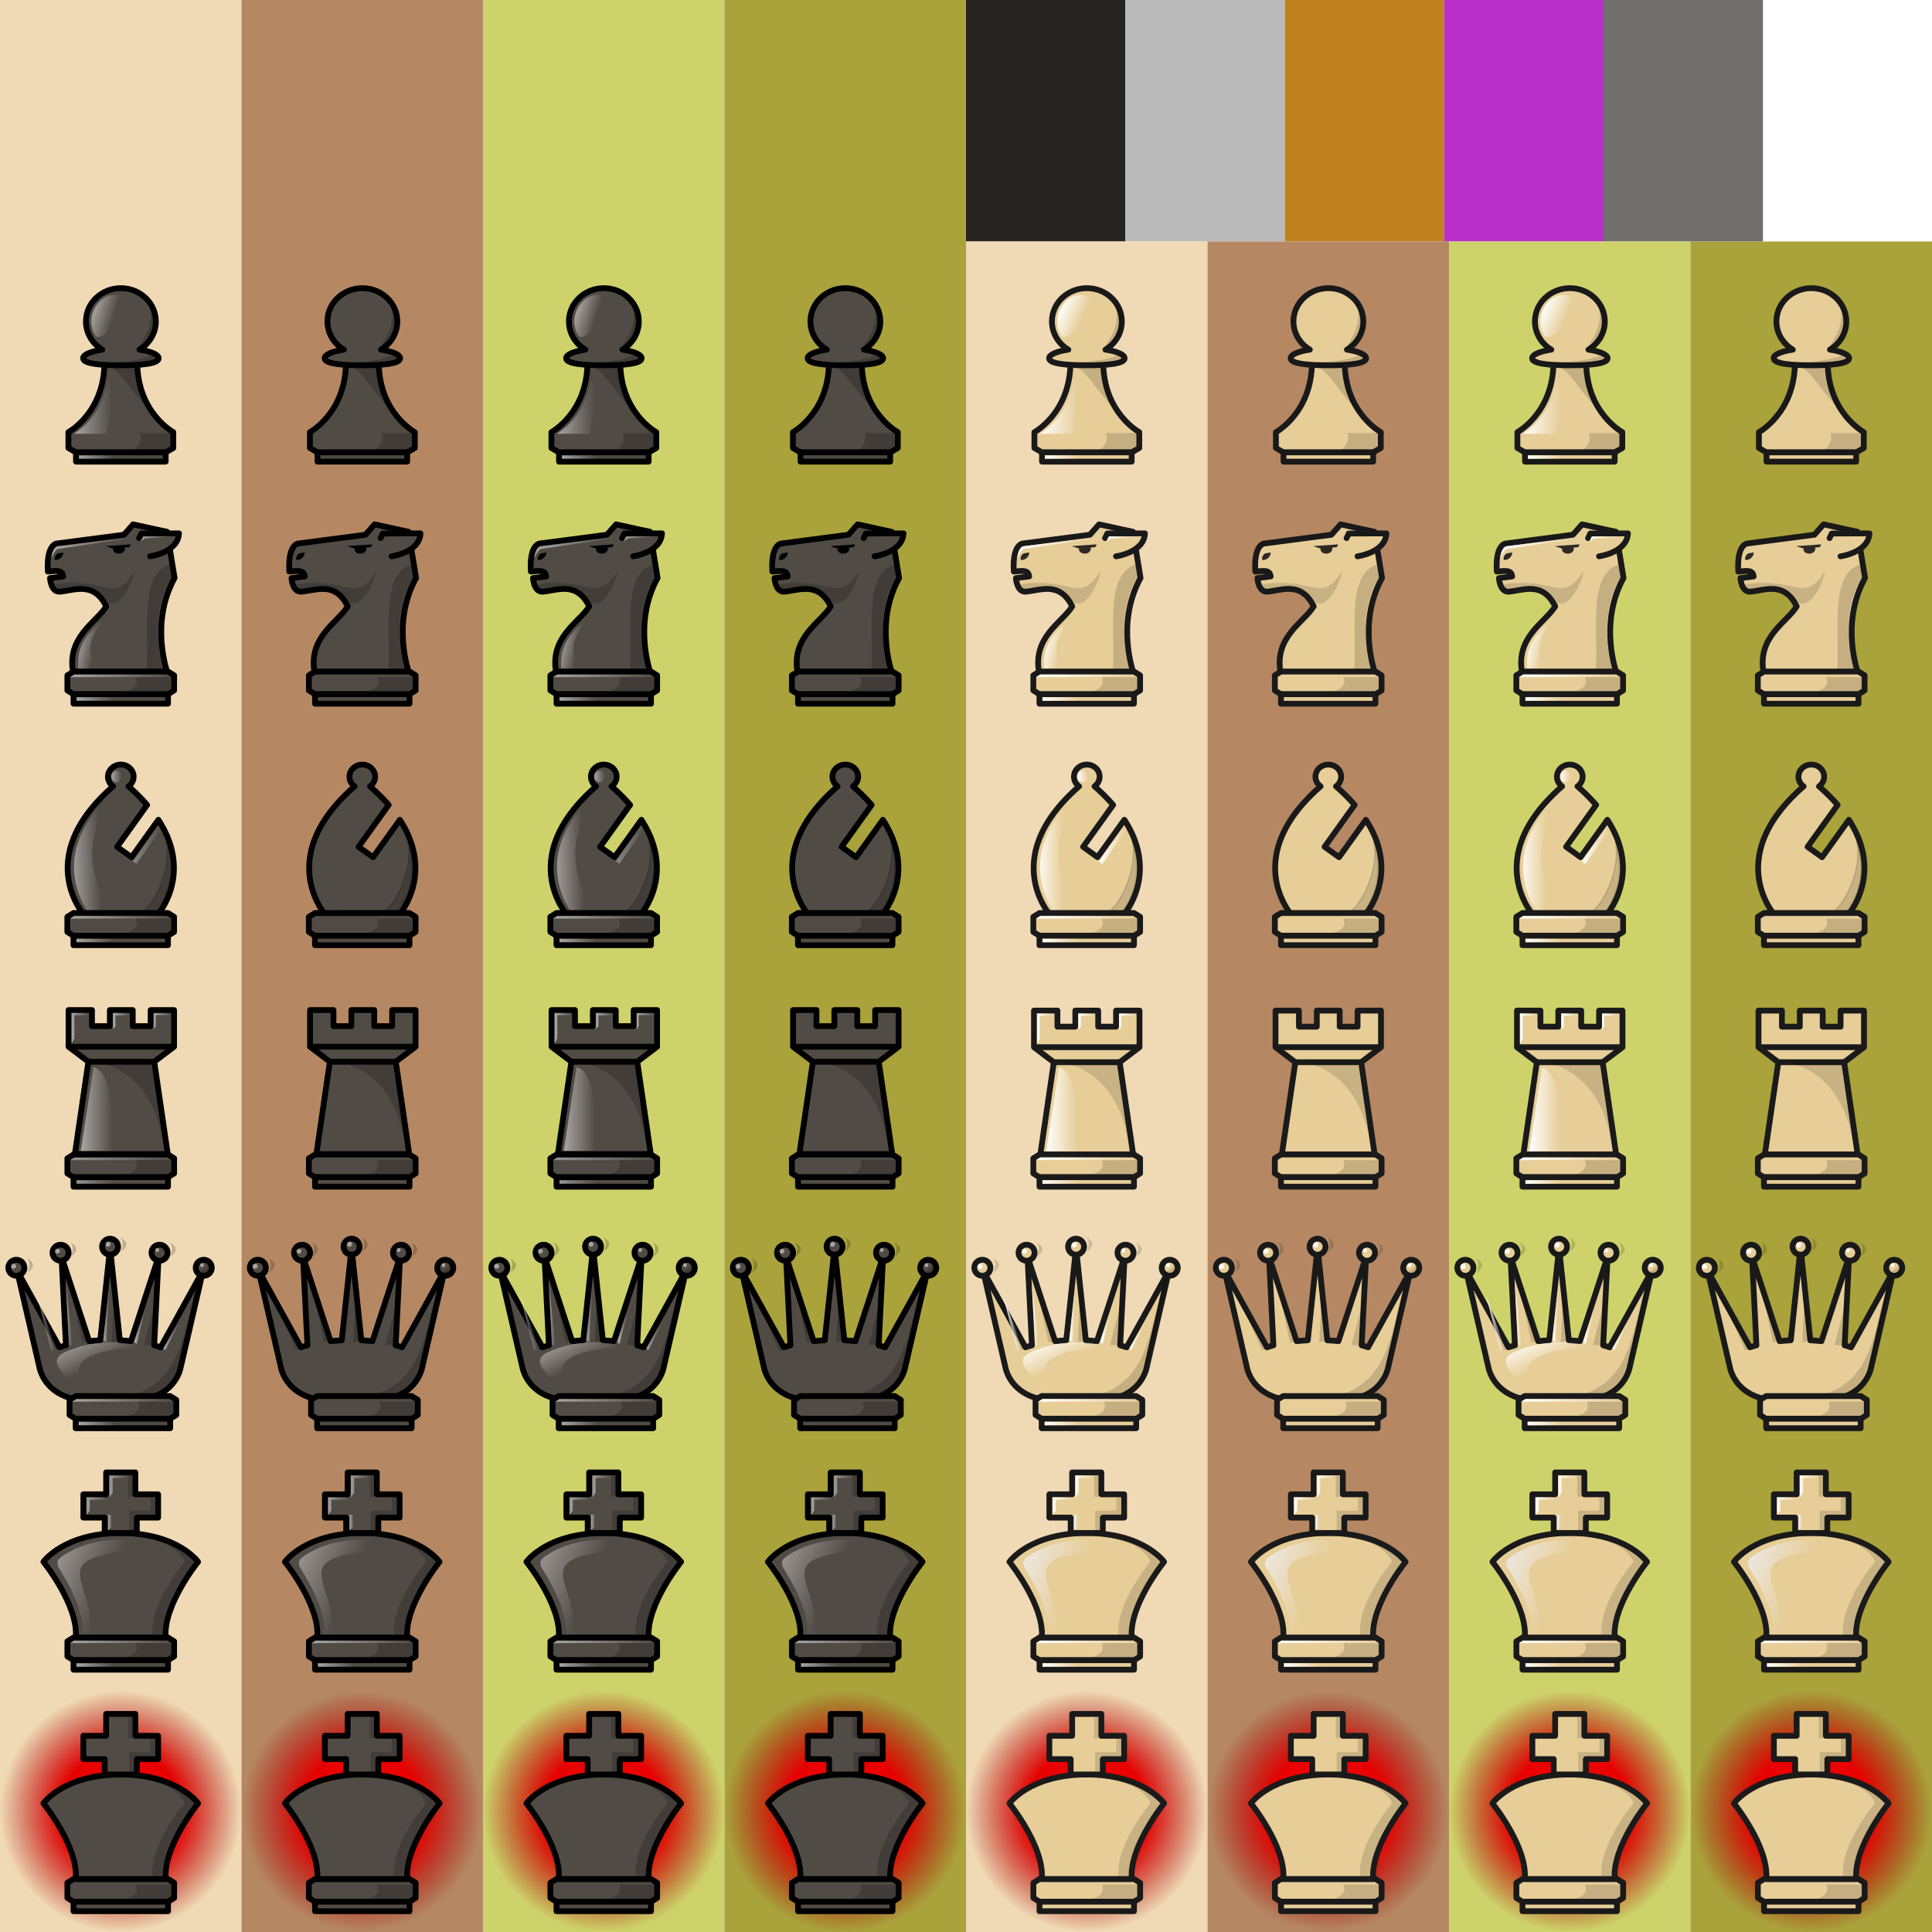 <svg xmlns:dc="http://purl.org/dc/elements/1.1/" xmlns:ns0="http://www.w3.org/2000/svg" xmlns:ns2="http://creativecommons.org/ns#" xmlns:ns4="http://www.w3.org/1999/xlink" xmlns:rdf="http://www.w3.org/1999/02/22-rdf-syntax-ns#" xmlns="http://www.w3.org/2000/svg" version="1.1" xmlns:xlink="http://www.w3.org/1999/xlink" viewBox="0 0 400 400"><defs><g id="white-pawn">
 <ns0:defs>
  <ns0:linearGradient id="linearGradient3197" x1="318.32" x2="324.86" y1="-327.52" y2="-327.52" gradientUnits="userSpaceOnUse" ns4:href="#linearGradient2334" />
  <ns0:linearGradient id="linearGradient2334">
   <ns0:stop stop-color="#fff" offset="0" />
   <ns0:stop stop-color="#fff" stop-opacity="0" offset="1" />
  </ns0:linearGradient>
  <ns0:linearGradient id="linearGradient3199" x1="317.4" x2="324.5" y1="-336.99" y2="-336.99" gradientUnits="userSpaceOnUse" ns4:href="#linearGradient2334" />
  <ns0:linearGradient id="linearGradient3201" x1="320.17" x2="324.51" y1="-354.41" y2="-352.55" gradientTransform="translate(.482)" gradientUnits="userSpaceOnUse" ns4:href="#linearGradient2334" />
 </ns0:defs>
 <ns0:g transform="translate(-299.27 412.32)">
  <ns0:g transform="matrix(1.098 0 0 1.097 -33.902 -8.399)" stroke-width=".911">
   <ns0:g fill="#e7cd97" stroke="#191919" stroke-linejoin="round" stroke-width="1.094">
    <ns0:path d="m323.13-345.24c-0.106 9.418-6.796 13.016-6.796 13.016v2.992l1.437 0.834h16.904l1.437-0.834v-2.992s-6.691-3.598-6.796-13.016h-3.093z" stroke-width="1.093" />
    <ns0:path d="m326.2-359.4c-3.628 0.015-6.561 2.822-6.561 6.281-1e-5 2.165 1.169 4.177 3.094 5.325-2.24 0.33-3.625 0.951-3.625 1.623-7.5e-4 1.029 3.187 1.333 7.12 1.333 3.933 0 7.121-0.304 7.12-1.333-2.1e-4 -0.673-1.386-1.293-3.626-1.623 1.925-1.148 3.094-3.16 3.094-5.325-2e-5 -3.469-2.95-6.281-6.588-6.281-9e-3 -2e-5 -0.019-2e-5 -0.028 0z" stroke-linecap="round" style="paint-order:markers fill stroke" />
    <ns0:path d="m317.77-328.4v1.743h16.904v-1.743z" clip-rule="evenodd" fill-rule="evenodd" image-rendering="optimizeQuality" shape-rendering="geometricPrecision" stroke-linecap="round" style="paint-order:normal" />
   </ns0:g>
   <ns0:rect x="318.32" y="-327.84" width="6.545" height=".631" ry="0" clip-rule="evenodd" fill="url(#linearGradient3197)" fill-rule="evenodd" image-rendering="optimizeQuality" shape-rendering="geometricPrecision" stroke-width=".638" style="paint-order:markers fill stroke" />
   <ns0:path d="m323.88-342.06c-0.578 2.362-1.672 7.001-6.488 10.148l6.112-8e-3s1.96-7.566 0.376-10.14z" fill="url(#linearGradient3199)" />
   <ns0:path d="m334.08-333.77c-4.244-3.064-4.816-11.458-4.769-11.471-1.953 0.705-6.191 0.29-6.191 0.29 3.485 0.811 4.465 5.06 10.96 11.181z" opacity=".15" />
   <ns0:path d="m325.15-358.13c-0.047-6e-3 -1.68-0.089-2.961 1.287-1.333 1.432-2.287 3.89-0.744 6.478 2.032 1.52 8.464-7.557 3.705-7.765z" fill="url(#linearGradient3201)" />
   <ns0:path d="m335.82-332.06 0.027 2.666-1.177 0.683-6.34 0.028s2.276-1.198 1.478-3.361c-7.5e-4 -4e-3 4.353-0.013 6.012-0.016z" opacity=".15" />
   <ns0:path d="m331.21-357.23c0.308-0.09 4.4 6.01-1.49 9.433-1.058-0.448 3.861-3.867 1.49-9.433z" opacity=".15" />
   <ns0:path d="m320.43-345.27s8.13 0.869 11.66-0.019c0.329-0.096 2.32-1.132 0.477-1.73-0.258-0.172-0.74 1.633-12.137 1.749z" opacity=".15" />
  </ns0:g>
 </ns0:g>
</g><g id="white-knight">
 <ns0:defs>
  <ns0:linearGradient id="linearGradient3175" x1="2197" x2="2212.6" y1="-1410.1" y2="-1410.1" gradientUnits="userSpaceOnUse" ns4:href="#linearGradient2390" />
  <ns0:linearGradient id="linearGradient2390">
   <ns0:stop stop-color="#fff" offset="0" />
   <ns0:stop stop-color="#fff" stop-opacity="0" offset="1" />
  </ns0:linearGradient>
  <ns0:linearGradient id="linearGradient3177" x1="2213.6" x2="2220.4" y1="-1411.9" y2="-1411.9" gradientUnits="userSpaceOnUse" ns4:href="#linearGradient2390" />
  <ns0:linearGradient id="linearGradient2067-3" x1="2201.3" x2="2204.8" y1="-1392.2" y2="-1391.4" gradientTransform="translate(.479)" gradientUnits="userSpaceOnUse" ns4:href="#linearGradient2390" />
  <ns0:linearGradient id="linearGradient3179" x1="490.24" x2="511.24" y1="-382.24" y2="-382.24" gradientUnits="userSpaceOnUse" ns4:href="#linearGradient2390" />
  <ns0:linearGradient id="linearGradient3181" x1="491.59" x2="499.17" y1="-377.43" y2="-377.43" gradientUnits="userSpaceOnUse" ns4:href="#linearGradient2390" />
 </ns0:defs>
 <ns0:g transform="translate(-331.66 412.73)">
  <ns0:g transform="matrix(1.105 0 0 1.105 -38.421 41.309)" clip-rule="evenodd" fill-rule="evenodd" shape-rendering="geometricPrecision">
   <ns0:path d="m366.35-375.17s-3.488-9.303 1.268-17.927l-1.417-8.664s-3.768-0.791-6.352-1.385c-0.908 1.051-1.713 1.944-1.713 1.944l-12.65 1.654s-1.928 0.22-1.613 5.243c1.905-0.19 2.707-0.245 2.882 0.915l-2.48 0.312s0.124 2.526 1.723 2.551c2.616-0.146 6.416-2.123 8.814 2.751-1.826 3.009-7.556 5.75-6.164 12.606z" fill="#e7cd97" image-rendering="optimizeQuality" stroke="#191919" stroke-linejoin="round" stroke-width="1.086" />
   <ns0:path d="m360.17-394.47c-4.03 6.456-5.238 1.022-15.148 2.584 0 0 0.01 0.934 1.135 1.033 1.2-0.031 6.262-2.194 8.678 2.232 2.847 1.863 5.263-4.655 5.336-5.849z" fill-opacity=".902" image-rendering="optimizeQuality" opacity=".15" stroke-width=".996" />
   <ns0:path d="m360.97-400.57c0.086-0.122 0.411-0.857 0.411-0.857l7.061-0.029c-0.174 3.601-5.418 4.298-5.418 4.298" fill="#e7cd97" image-rendering="optimizeQuality" stroke="#191919" stroke-linecap="round" stroke-linejoin="round" stroke-width="1.086" />
   <ns0:g transform="translate(-1852.5 1011.4)" image-rendering="optimizeQuality" stroke-width="1.046">
    <ns0:path d="m2198.2-1409.1c-0.545 0.409-0.577 0.823-0.549 1.198 0.569 0.196 1.654-0.436 1.598-1.388l-1.048 0.19z" fill="#191919" fill-opacity=".902" image-rendering="optimizeQuality" />
    <ns0:path d="m2219.5-1407.1c-6.182 1.639-4.049 12.141-4.591 20.186l3.492-0.01c-0.626 0.053-3.409-10.623 1.181-17.723l-0.442-2.345z" image-rendering="optimizeQuality" opacity=".15" />
    <ns0:path d="m2197-1408.2s0.181-1.902 1.135-2.251l12.532-1.552 1.972-0.064-14.465 2.156s-0.584 0.349-1.174 1.711z" fill="url(#linearGradient3175)" image-rendering="optimizeQuality" />
    <ns0:path d="m2213.7-1411.3 0.474-0.995 6.001 0.016-5.711 0.409z" fill="url(#linearGradient3177)" image-rendering="optimizeQuality" />
    <ns0:path d="m2202.1-1387.2c-0.613-6.495 3.668-7.712 5.86-11.277-1.846 3.608-5.899 6.422-1.98 11.306z" fill="url(#linearGradient2067-3)" image-rendering="optimizeQuality" />
    <ns0:path d="m2211.9-1410.8-0.245 0.516-0.92 0.102c0.061 0.093 0.063 0.137 0.072 0.242-0.133 1.193-2.095 1.087-2.21 0.176-0.011-0.079 0-0.161 0.027-0.239l-0.55-0.182-0.857-0.283c0.077 0 4.684-0.332 4.684-0.332z" fill="#191919" fill-opacity=".902" image-rendering="optimizeQuality" style="paint-order:normal" />
   </ns0:g>
  </ns0:g>
  <ns0:g transform="translate(-144.09 9.424)">
   <ns0:path d="m490.96-383.12-1.269 0.788v3.129l1.269 0.788h19.564l1.269-0.788v-3.129l-1.269-0.788h-9.782z" fill="#e7cd97" stroke="#191919" stroke-linejoin="round" stroke-width="1.2" />
   <ns0:path d="m511.24-381.97-20.994 9e-3 0.884-0.542 19.247-0.015z" fill="url(#linearGradient3179)" />
   <ns0:path d="m511.24-381.97-8e-3 2.404-0.866 0.524-8.439-0.01s2.949-0.628 1.939-2.894c-1e-3 -4e-3 5.277-0.02 7.374-0.023z" opacity=".15" />
   <ns0:path d="m490.96-378.42v1.96h19.564v-1.96z" clip-rule="evenodd" fill="#e7cd97" fill-rule="evenodd" image-rendering="optimizeQuality" shape-rendering="geometricPrecision" stroke="#191919" stroke-linecap="round" stroke-linejoin="round" stroke-width="1.2" style="paint-order:normal" />
   <ns0:rect x="491.59" y="-377.79" width="7.576" height=".709" ry="0" clip-rule="evenodd" fill="url(#linearGradient3181)" fill-rule="evenodd" image-rendering="optimizeQuality" shape-rendering="geometricPrecision" stroke-width=".7" style="paint-order:markers fill stroke" />
  </ns0:g>
 </ns0:g>
</g><g id="white-bishop">
 <ns0:defs>
  <ns0:linearGradient id="linearGradient3280" x1="381.9" x2="387.68" y1="-386.04" y2="-386.02" gradientTransform="translate(.529)" gradientUnits="userSpaceOnUse" ns4:href="#linearGradient1851" />
  <ns0:linearGradient id="linearGradient1851">
   <ns0:stop stop-color="#fff" offset="0" />
   <ns0:stop stop-color="#fff" stop-opacity="0" offset="1" />
  </ns0:linearGradient>
  <ns0:linearGradient id="linearGradient3288" x1="391.1" x2="393.27" y1="-401.61" y2="-401.61" gradientUnits="userSpaceOnUse" ns4:href="#linearGradient1851" />
  <ns0:linearGradient id="linearGradient3312" x1="395.53" x2="401.31" y1="-387.49" y2="-387.49" gradientUnits="userSpaceOnUse" ns4:href="#linearGradient1851" />
  <ns0:linearGradient id="linearGradient1837-2-3" x1="490.24" x2="511.24" y1="-382.24" y2="-382.24" gradientUnits="userSpaceOnUse" ns4:href="#linearGradient1851" />
  <ns0:linearGradient id="linearGradient1845-4-3" x1="491.59" x2="499.17" y1="-377.43" y2="-377.43" gradientUnits="userSpaceOnUse" ns4:href="#linearGradient1851" />
 </ns0:defs>
 <ns0:g transform="translate(-368.06 412.37)">
  <ns0:path d="m393.07-404.07a2.659 2.503 0 0 0-2.659 2.504 2.659 2.503 0 0 0 1.063 2.002c-16.923 14.771-5.84 26.84-5.84 26.84h14.872s7.78-8.476 0.342-19.915l-5.547 7.742-2.994-2.144 6.215-8.674c-1.086-1.258-2.36-2.543-3.857-3.85a2.659 2.503 0 0 0 1.064-2.002 2.659 2.503 0 0 0-2.659-2.504z" fill="#e7cd97" stroke="#191919" stroke-linejoin="round" stroke-width="1.2" />
  <ns0:path d="m386.47-373.35s-10.266-12.757 6.618-26.134c-4.084 5.062-10.216 13.857-1.513 26.129z" fill="url(#linearGradient3280)" />
  <ns0:ellipse cx="392.19" cy="-401.61" rx="1.083" ry="1.199" fill="url(#linearGradient3288)" style="paint-order:markers fill stroke" />
  <ns0:path d="m395.53-384.07c0.094 0 5.262-7.413 5.262-7.413s0.357 0.38 0.521 0.848l-5.02 7.144z" fill="url(#linearGradient3312)" />
  <ns0:path d="m402.5-388.01c2.846 8.943-2.293 14.667-2.293 14.667h-3.391c2.263-0.081 6.966-8.42 5.684-14.667z" fill-opacity=".902" opacity=".15" stroke="#000" stroke-width=".265px" />
  <ns0:g transform="translate(-107.69 9.782)">
   <ns0:path d="m490.96-383.12-1.269 0.788v3.129l1.269 0.788h19.564l1.269-0.788v-3.129l-1.269-0.788h-9.782z" fill="#e7cd97" stroke="#191919" stroke-linejoin="round" stroke-width="1.2" />
   <ns0:path d="m511.24-381.97-20.994 9e-3 0.884-0.542 19.247-0.015z" fill="url(#linearGradient1837-2-3)" />
   <ns0:path d="m511.24-381.97-8e-3 2.404-0.866 0.524-8.439-0.01s2.949-0.628 1.939-2.894c-1e-3 -4e-3 5.277-0.02 7.374-0.023z" opacity=".15" />
   <ns0:path d="m490.96-378.42v1.96h19.564v-1.96z" clip-rule="evenodd" fill="#e7cd97" fill-rule="evenodd" image-rendering="optimizeQuality" shape-rendering="geometricPrecision" stroke="#191919" stroke-linecap="round" stroke-linejoin="round" stroke-width="1.2" style="paint-order:normal" />
   <ns0:rect x="491.59" y="-377.79" width="7.576" height=".709" ry="0" clip-rule="evenodd" fill="url(#linearGradient1845-4-3)" fill-rule="evenodd" image-rendering="optimizeQuality" shape-rendering="geometricPrecision" stroke-width=".7" style="paint-order:markers fill stroke" />
  </ns0:g>
 </ns0:g>
</g><g id="white-rook">
 <ns0:defs>
  <ns0:linearGradient id="linearGradient3163" x1="284.57" x2="288.14" y1="-399.25" y2="-399.25" gradientTransform="matrix(1.013 0 0 1.013 -6.496 54.052)" gradientUnits="userSpaceOnUse" ns4:href="#linearGradient2089" />
  <ns0:linearGradient id="linearGradient2089">
   <ns0:stop stop-color="#fff" offset="0" />
   <ns0:stop stop-color="#fff" stop-opacity="0" offset="1" />
  </ns0:linearGradient>
  <ns0:linearGradient id="linearGradient3165" x1="293.02" x2="296.47" y1="-400.76" y2="-400.76" gradientTransform="matrix(1.013 0 0 1.013 -6.496 54.052)" gradientUnits="userSpaceOnUse" ns4:href="#linearGradient2089" />
  <ns0:linearGradient id="linearGradient3167" x1="301.35" x2="304.9" y1="-400.73" y2="-400.73" gradientTransform="matrix(1.013 0 0 1.013 -6.496 54.052)" gradientUnits="userSpaceOnUse" ns4:href="#linearGradient2089" />
  <ns0:linearGradient id="linearGradient3169" x1="285.93" x2="292.3" y1="-383.26" y2="-383.26" gradientTransform="matrix(1.013 0 0 1.013 -5.973 54.052)" gradientUnits="userSpaceOnUse" ns4:href="#linearGradient2089" />
  <ns0:linearGradient id="linearGradient3171" x1="490.24" x2="511.24" y1="-382.24" y2="-382.24" gradientUnits="userSpaceOnUse" ns4:href="#linearGradient2089" />
  <ns0:linearGradient id="linearGradient3173" x1="491.59" x2="499.17" y1="-377.43" y2="-377.43" gradientUnits="userSpaceOnUse" ns4:href="#linearGradient2089" />
 </ns0:defs>
 <ns0:g transform="translate(-267.09 363.29)">
  <ns0:g clip-rule="evenodd" fill-rule="evenodd" shape-rendering="geometricPrecision" stroke="#1a1a1a" stroke-width="1.2">
   <ns0:path d="m281.17-354.06v7.587l4.103 3.105-2.792 19.108h19.218l-2.792-19.108 4.103-3.105v-7.587h-4.849v3.331h-3.702v-3.331h-4.738v3.331h-3.702v-3.331z" fill="#e7cd97" image-rendering="optimizeQuality" stroke-linejoin="round" stroke-width="1.2" />
   <ns0:path d="m285.27-343.37h13.635" fill="#514b46" fill-opacity=".902" image-rendering="optimizeQuality" />
   <ns0:path d="m303.01-346.48h-21.841" fill="#514b46" fill-opacity=".902" image-rendering="optimizeQuality" />
  </ns0:g>
  <ns0:path d="m281.79-347.11v-6.361h3.612v0.484h-3.023v4.776z" fill="url(#linearGradient3163)" />
  <ns0:path d="m290.34-350.16v-3.31h3.494v0.523h-2.958v2.277z" fill="url(#linearGradient3165)" />
  <ns0:path d="m298.79-350.13v-3.31h3.599v0.432h-3.167v2.277z" fill="url(#linearGradient3167)" />
  <ns0:path d="m286.34-342.22-2.651 17.305h6.428s1.113-16.545-3.777-17.305z" fill="url(#linearGradient3169)" />
  <ns0:path d="m301-324.91-2.623-18.36h-11.718s12.241 0.523 14.342 18.36z" fill-opacity=".902" opacity=".15" />
  <ns0:g transform="translate(-208.66 58.859)">
   <ns0:path d="m490.96-383.12-1.269 0.788v3.129l1.269 0.788h19.564l1.269-0.788v-3.129l-1.269-0.788h-9.782z" fill="#e7cd97" stroke="#1a1a1a" stroke-linejoin="round" stroke-width="1.2" />
   <ns0:path d="m511.24-381.97-20.994 9e-3 0.884-0.542 19.247-0.015z" fill="url(#linearGradient3171)" />
   <ns0:path d="m511.24-381.97-8e-3 2.404-0.866 0.524-8.439-0.01s2.949-0.628 1.939-2.894c-1e-3 -4e-3 5.277-0.02 7.374-0.023z" opacity=".15" />
   <ns0:path d="m490.96-378.42v1.96h19.564v-1.96z" clip-rule="evenodd" fill="#e7cd97" fill-rule="evenodd" image-rendering="optimizeQuality" shape-rendering="geometricPrecision" stroke="#1a1a1a" stroke-linecap="round" stroke-linejoin="round" stroke-width="1.2" style="paint-order:normal" />
   <ns0:rect x="491.59" y="-377.79" width="7.576" height=".709" ry="0" clip-rule="evenodd" fill="url(#linearGradient3173)" fill-rule="evenodd" image-rendering="optimizeQuality" shape-rendering="geometricPrecision" stroke-width=".7" style="paint-order:markers fill stroke" />
  </ns0:g>
 </ns0:g>
</g><g id="white-queen">
 <ns0:defs>
  <ns0:linearGradient id="linearGradient1861-3" x1="1603.1" x2="1608.3" y1="-390.27" y2="-390.27" gradientUnits="userSpaceOnUse" ns4:href="#linearGradient2390" />
  <ns0:linearGradient id="linearGradient2390">
   <ns0:stop stop-color="#fff" offset="0" />
   <ns0:stop stop-color="#fff" stop-opacity="0" offset="1" />
  </ns0:linearGradient>
  <ns0:linearGradient id="linearGradient1869-8" x1="1632.5" x2="1637.6" y1="-392.63" y2="-392.63" gradientUnits="userSpaceOnUse" ns4:href="#linearGradient2390" />
  <ns0:linearGradient id="linearGradient1877-9" x1="1656.6" x2="1665.2" y1="-391.34" y2="-391.75" gradientUnits="userSpaceOnUse" ns4:href="#linearGradient2390" />
  <ns0:linearGradient id="linearGradient1885-1" x1="1679.6" x2="1691.8" y1="-382.86" y2="-382.86" gradientUnits="userSpaceOnUse" ns4:href="#linearGradient2390" />
  <ns0:linearGradient id="linearGradient1853-9" x1="391.15" x2="395.21" y1="-332.31" y2="-332.31" gradientUnits="userSpaceOnUse" ns4:href="#linearGradient2390" />
  <ns0:linearGradient id="linearGradient1837-6" x1="490.24" x2="511.24" y1="-382.24" y2="-382.24" gradientUnits="userSpaceOnUse" ns4:href="#linearGradient2390" />
  <ns0:linearGradient id="linearGradient1845-65" x1="491.59" x2="499.17" y1="-377.43" y2="-377.43" gradientUnits="userSpaceOnUse" ns4:href="#linearGradient2390" />
  <ns0:linearGradient id="linearGradient3195" x1="1609.3" x2="1624.2" y1="-310.48" y2="-279.45" gradientTransform="matrix(.213 0 0 .213 114.26 -321.28)" gradientUnits="userSpaceOnUse" ns4:href="#linearGradient2390" />
 </ns0:defs>
 <ns0:g transform="translate(-438.1 412.49)">
  <ns0:g transform="translate(54.63 -55.752)" clip-rule="evenodd" fill-rule="evenodd" shape-rendering="geometricPrecision">
   <ns0:g transform="translate(383.47 -355.76)" image-rendering="optimizeQuality">
    <ns0:g transform="matrix(.901 0 0 .901 -256.82 215.52)" clip-rule="evenodd" fill-rule="evenodd" image-rendering="optimizeQuality" shape-rendering="geometricPrecision" stroke-width="1.054">
     <ns0:g transform="matrix(.293 0 0 .293 -1755 303.26)">
      <ns0:g transform="translate(5468.9,-1133.1)" stroke-width="1.11">
       <ns0:g transform="translate(-57.803,-246.18)">
        <ns0:path d="m1637.8-451.4c-3.467 0.026-6.265 2.833-6.265 6.286-1e-4 3.231 2.46 5.936 5.688 6.255l-7.106 67.183c-2.958 0.141-5.877 0.364-8.728 0.665l-20.683-63.315c2.718-0.765 4.595-3.235 4.595-6.048-2e-4 -3.472-2.826-6.287-6.312-6.286-3.486-1e-5 -6.311 2.815-6.312 6.286 2e-4 3.472 2.826 6.286 6.312 6.286 0.297 2.9e-4 0.594-0.021 0.888-0.062l3.31 66.417c-1.775 0.483-3.459 1.005-5.042 1.558l-31.281-56.639c2.287-1.006 3.763-3.261 3.763-5.752-2e-4 -3.472-2.826-6.286-6.312-6.286-3.486-6e-5 -6.311 2.815-6.312 6.286-3e-4 3.472 2.826 6.287 6.312 6.286 0.482-2.1e-4 0.963-0.056 1.432-0.165l17.009 73.509c2.937 10.101 10.962 19.111 24.553 22.752h60.985c13.591-3.642 21.616-12.651 24.553-22.752l17.009-73.509c0.469 0.109 0.95 0.165 1.432 0.165 3.486 6e-5 6.312-2.814 6.312-6.286-2e-4 -3.472-2.826-6.287-6.312-6.286-3.486-1e-5 -6.311 2.815-6.312 6.286 0 2.49 1.476 4.746 3.763 5.752l-31.281 56.639c-1.583-0.553-3.267-1.075-5.042-1.558l3.31-66.417c0.294 0.041 0.591 0.062 0.887 0.062 3.486 1e-5 6.311-2.815 6.312-6.286-2e-4 -3.472-2.826-6.286-6.312-6.286-3.486-6e-5 -6.311 2.815-6.312 6.286 1e-4 2.813 1.877 5.283 4.595 6.048l-20.683 63.315c-2.851-0.3-5.77-0.524-8.728-0.665l-7.106-67.183c3.228-0.319 5.686-3.024 5.686-6.255-1e-4 -3.454-2.796-6.261-6.263-6.286z" fill="#e7cd97" stroke="#191919" stroke-linecap="round" stroke-linejoin="round" stroke-width="4.54" style="paint-order:markers fill stroke" />
        <ns0:g stroke-width="1.11">
         <ns0:path d="m1605.7-367.96 2.609 0.131-5.198-48.888z" fill="url(#linearGradient1861-3)" />
         <ns0:path d="m1632.5-371.73 5.081-47.365-2.511 48.918z" fill="url(#linearGradient1869-8)" />
         <ns0:path d="m1656.6-370.29 15.57-47.552c-5.98 19.434-8.41 29.224-13.462 49.002z" fill="url(#linearGradient1877-9)" />
         <ns0:path d="m1679.6-365.3 23.017-40.51-21.476 41.904z" fill="url(#linearGradient1885-1)" />
        </ns0:g>
        <ns0:g fill="#fff" stroke-width="1.11">
         <ns0:ellipse cx="1562.5" cy="-429.61" rx="2.024" ry="1.924" style="paint-order:markers fill stroke" />
         <ns0:ellipse cx="1597.3" cy="-441.57" rx="1.945" ry="1.865" style="paint-order:markers fill stroke" />
         <ns0:ellipse cx="1636.4" cy="-446.47" rx="1.885" ry="2.025" style="paint-order:markers fill stroke" />
         <ns0:ellipse cx="1675" cy="-442.23" rx="1.491" ry="1.566" style="paint-order:markers fill stroke" />
        </ns0:g>
        <ns0:ellipse cx="1709.9" cy="-430.59" rx="1.464" ry="1.51" fill="#fff" stroke-width="1.169" style="paint-order:markers fill stroke" />
       </ns0:g>
      </ns0:g>
      <ns0:g stroke-width="1.232">
       <ns0:path d="m7122.4-1814.1c9.445 8.768-8.948 8.401-2.548 12.038-15.954 38.4-7.679 101.82-86.184 96.632l45.738 1e-4c13.592-3.642 21.616-12.651 24.553-22.753l17.009-73.511c0.469 0.109 0.95 0.165 1.432 0.165 3.486 1e-4 6.312-2.812 6.312-6.285-2e-4 -3.472-2.826-6.287-6.312-6.286z" opacity=".15" style="paint-order:markers fill stroke" />
       <ns0:path d="m7083.6-1747-8.101-0.192 10.118-38.727z" opacity=".15" />
       <ns0:path d="m7056.6-1751.4-6.314 2.157 1.926-42.104z" opacity=".15" />
       <ns0:path d="m7032.5-1750.3-5.241 0.886-10.068-46.71z" opacity=".15" />
       <ns0:path d="m7009.3-1745.4-3.712 2.551-19.828-44.182z" opacity=".15" />
      </ns0:g>
     </ns0:g>
     <ns0:g stroke-width="1.232">
      <ns0:path d="m324.06-232.26s2.986 1.393 0.076 3.264c0.033-9e-3 1.062-1.978-0.076-3.264z" opacity=".15" />
      <ns0:path d="m312.7-233.42s2.986 1.393 0.076 3.264c0.033-9e-3 1.062-1.978-0.076-3.264z" opacity=".15" />
      <ns0:path d="m301.22-232.28s2.986 1.393 0.076 3.264c0.033-9e-3 1.062-1.978-0.076-3.264z" opacity=".15" />
      <ns0:path d="m291.26-228.61s2.986 1.393 0.076 3.264c0.033-9e-3 1.062-1.978-0.076-3.264z" opacity=".15" />
     </ns0:g>
    </ns0:g>
   </ns0:g>
   <ns0:path d="m394.01-327.17 1.195 0.019-4.054-11.365z" fill="url(#linearGradient1853-9)" image-rendering="optimizeQuality" />
  </ns0:g>
  <ns0:g transform="translate(-37.193 9.668)">
   <ns0:path d="m490.96-383.12-1.269 0.788v3.129l1.269 0.788h19.564l1.269-0.788v-3.129l-1.269-0.788h-9.782z" fill="#e7cd98" stroke="#191919" stroke-linejoin="round" stroke-width="1.2" />
   <ns0:path d="m511.24-381.97-20.994 9e-3 0.884-0.542 19.247-0.015z" fill="url(#linearGradient1837-6)" />
   <ns0:path d="m511.24-381.97-8e-3 2.404-0.866 0.524-8.439-0.01s2.949-0.628 1.939-2.894c-1e-3 -4e-3 5.277-0.02 7.374-0.023z" opacity=".15" />
   <ns0:path d="m490.96-378.42v1.96h19.564v-1.96z" clip-rule="evenodd" fill="#e7cd98" fill-rule="evenodd" image-rendering="optimizeQuality" shape-rendering="geometricPrecision" stroke="#191919" stroke-linecap="round" stroke-linejoin="round" stroke-width="1.2" style="paint-order:normal" />
   <ns0:rect x="491.59" y="-377.79" width="7.576" height=".709" ry="0" clip-rule="evenodd" fill="url(#linearGradient1845-65)" fill-rule="evenodd" image-rendering="optimizeQuality" shape-rendering="geometricPrecision" stroke-width=".7" style="paint-order:markers fill stroke" />
  </ns0:g>
  <ns0:path d="m461.41-384.6c-5.05 0.015-8.319 1.434-8.319 1.434-1.689 0.594-3.045 1.233-3.201 2.289-0.147 0.992 0.69 1.932 1.123 2.499 1.291 1.691 2.337 2.409 3.321 2.836 1.439 0.459 0.982-1.009 0.521-1.874-2.589-4.469 6.83-6.09 10.958-5.871 3.209 0.251 6.433 0.767 8.861 1.399-1.814-1.167-7.063-2.269-12.268-2.676-0.327-0.026-0.659-0.037-0.996-0.036z" clip-rule="evenodd" fill="url(#linearGradient3195)" fill-rule="evenodd" image-rendering="optimizeQuality" shape-rendering="geometricPrecision" stroke-width=".901" />
 </ns0:g>
</g><g id="white-king">
 <ns0:defs>
  <ns0:linearGradient id="linearGradient2094">
   <ns0:stop stop-color="#edebea" offset="0" />
   <ns0:stop stop-color="#edebea" stop-opacity="0" offset="1" />
  </ns0:linearGradient>
  <ns0:linearGradient id="linearGradient1843">
   <ns0:stop stop-color="#fff" offset="0" />
   <ns0:stop stop-color="#fff" stop-opacity="0" offset="1" />
  </ns0:linearGradient>
  <ns0:linearGradient id="linearGradient1837-6-0" x1="490.24" x2="511.24" y1="-382.24" y2="-382.24" gradientTransform="translate(-906.01 261.29)" gradientUnits="userSpaceOnUse" ns4:href="#linearGradient1843" />
  <ns0:linearGradient id="linearGradient1845-65-0" x1="491.59" x2="499.17" y1="-377.43" y2="-377.43" gradientTransform="translate(-906.01 261.29)" gradientUnits="userSpaceOnUse" ns4:href="#linearGradient1843" />
  <ns0:linearGradient id="linearGradient1988" x1="563.37" x2="575.09" y1="-261.47" y2="-257.21" gradientTransform="matrix(1.115 0 0 1 -224.87 -76.89)" gradientUnits="userSpaceOnUse" ns4:href="#linearGradient2094" />
  <ns0:linearGradient id="linearGradient1990" x1="422.39" x2="423.02" y1="-437.94" y2="-437.94" gradientTransform="matrix(1.115 0 0 1 -59.405 84.556)" gradientUnits="userSpaceOnUse" ns4:href="#linearGradient2094" />
  <ns0:linearGradient id="linearGradient1992" x1="417.93" x2="422.16" y1="-441.6" y2="-441.6" gradientTransform="matrix(1.115 0 0 1 -59.405 84.556)" gradientUnits="userSpaceOnUse" ns4:href="#linearGradient1843" />
  <ns0:linearGradient id="linearGradient1994" x1="422.03" x2="425.95" y1="-445.5" y2="-445.5" gradientTransform="matrix(1.115 0 0 1 -59.405 84.556)" gradientUnits="userSpaceOnUse" ns4:href="#linearGradient1843" />
 </ns0:defs>
 <ns0:g transform="translate(430.27 160.86)">
  <ns0:path d="m-415.05-121.83-1.269 0.788v3.129l1.269 0.788h19.564l1.269-0.788v-3.129l-1.269-0.788h-9.782z" fill="#e7cd98" fill-rule="evenodd" stroke="#191919" stroke-linejoin="round" stroke-width="1.2" />
  <ns0:path d="m-394.77-120.68-20.994 9e-3 0.884-0.542 19.247-0.015z" fill="url(#linearGradient1837-6-0)" />
  <ns0:path d="m-394.77-120.68-8e-3 2.404-0.866 0.524-8.439-0.01s2.949-0.628 1.939-2.894c-1e-3 -4e-3 5.277-0.02 7.374-0.023z" opacity=".15" />
  <ns0:path d="m-415.05-117.13v1.96h19.564v-1.96z" clip-rule="evenodd" fill="#e7cd98" fill-rule="evenodd" image-rendering="optimizeQuality" shape-rendering="geometricPrecision" stroke="#191919" stroke-linecap="round" stroke-linejoin="round" stroke-width="1.2" style="paint-order:normal" />
  <ns0:rect x="-414.42" y="-116.49" width="7.576" height=".709" ry="0" clip-rule="evenodd" fill="url(#linearGradient1845-65-0)" fill-rule="evenodd" image-rendering="optimizeQuality" shape-rendering="geometricPrecision" stroke-width=".7" style="paint-order:markers fill stroke" />
  <ns0:g transform="translate(-824.44 202.67)">
   <ns0:path d="m409.86-324.5c0.571-6.697-6.698-15.67-6.698-15.67s4.201-5.968 16.008-5.968c11.807 0 16.008 5.968 16.008 5.968s-7.269 8.973-6.698 15.67h-9.31z" fill="#e7cd97" fill-rule="evenodd" stroke="#1a1a1a" stroke-linejoin="round" stroke-width="1.2" />
   <ns0:path d="m422.31-345.36c8.656 0.891 10.117 5.094 10.044 5.205 0 0-7.176 8.348-6.606 15.046h2.073c-0.178-6.58 6.57-15.011 6.57-15.011-0.41-1.345-6.441-5.15-12.081-5.24z" fill="#020202" fill-opacity=".902" fill-rule="nonzero" opacity=".15" />
   <ns0:path d="m406.3-338.98c1.878 3 5.263 8.793 5.107 13.822l1.412 4e-3c1.202-11.109-10.072-15.69 9.811-17.465 3.737-0.634 1.183-1.732-0.229-1.902-5.276-0.667-10.953 0.158-15.389 3.22-1.254 0.85-1.018 1.588-0.712 2.321z" fill="url(#linearGradient1988)" fill-rule="nonzero" />
   <ns0:g transform="translate(5.146 5.051)">
    <ns0:path d="m411-363.73v4.529h-4.718v4.825h4.415v3.181l3.326-2e-5 3.325 2e-5v-3.181h4.415v-4.825h-4.718v-4.529h-3.022z" fill="#e7cd97" fill-rule="evenodd" stroke="#191919" stroke-linejoin="round" stroke-width="1.2" />
    <ns0:path d="m411.4-351.79v-3.192h0.71v2.596c0 0.016-0.71 0.595-0.71 0.595z" fill="url(#linearGradient1990)" />
    <ns0:path d="m406.97-354.98v-3.605h4.709v0.521h-4.055v2.265z" fill="url(#linearGradient1992)" />
    <ns0:path d="m411.68-358.58 6e-3 -4.521h3.79v0.55h-3.112v3.02z" fill="url(#linearGradient1994)" />
    <ns0:path d="m415.76-351.78 0.991-0.018 6e-3 -3.172 4.347 6e-3v-3.63h-0.944v2.775h-4.387z" fill-opacity=".902" opacity=".15" />
    <ns0:rect x="415.57" y="-363.09" width=".873" height="4.413" ry="0" fill-opacity=".902" opacity=".15" style="paint-order:markers fill stroke" />
   </ns0:g>
  </ns0:g>
 </ns0:g>
</g><g id="black-pawn">
 <ns0:defs>
  <ns0:linearGradient id="linearGradient2336" x1="318.32" x2="324.86" y1="-327.52" y2="-327.52" gradientUnits="userSpaceOnUse" ns4:href="#linearGradient2334" />
  <ns0:linearGradient id="linearGradient2334">
   <ns0:stop stop-color="#fff" offset="0" />
   <ns0:stop stop-color="#fff" stop-opacity="0" offset="1" />
  </ns0:linearGradient>
  <ns0:linearGradient id="linearGradient2075" x1="317.4" x2="324.5" y1="-336.99" y2="-336.99" gradientUnits="userSpaceOnUse" ns4:href="#linearGradient2334" />
  <ns0:linearGradient id="linearGradient2083" x1="320.17" x2="324.12" y1="-354.41" y2="-353.2" gradientTransform="translate(.482)" gradientUnits="userSpaceOnUse" ns4:href="#linearGradient2334" />
 </ns0:defs>
 <ns0:g transform="translate(-299.27 412.32)">
  <ns0:g transform="matrix(1.098 0 0 1.097 -33.902 -8.399)" stroke-width=".911">
   <ns0:g stroke="#000" stroke-linejoin="round" stroke-width="1.094">
    <ns0:path d="m323.13-345.24c-0.106 9.418-6.796 13.016-6.796 13.016v2.992l1.437 0.834h16.904l1.437-0.834v-2.992s-6.691-3.598-6.796-13.016h-3.093z" fill="#514b46" stroke-width="1.093" />
    <ns0:path d="m326.2-359.4c-3.628 0.015-6.561 2.822-6.561 6.281-1e-5 2.165 1.169 4.177 3.094 5.325-2.24 0.33-3.625 0.951-3.625 1.623-7.5e-4 1.029 3.187 1.333 7.12 1.333 3.933 0 7.121-0.304 7.12-1.333-2.1e-4 -0.673-1.386-1.293-3.626-1.623 1.925-1.148 3.094-3.16 3.094-5.325-2e-5 -3.469-2.95-6.281-6.588-6.281-9e-3 -2e-5 -0.019-2e-5 -0.028 0z" fill="#514b46" stroke-linecap="round" style="paint-order:markers fill stroke" />
    <ns0:path d="m317.77-328.4v1.743h16.904v-1.743z" clip-rule="evenodd" fill="#4d4742" fill-rule="evenodd" image-rendering="optimizeQuality" shape-rendering="geometricPrecision" stroke-linecap="round" style="paint-order:normal" />
   </ns0:g>
   <ns0:rect x="318.32" y="-327.84" width="6.545" height=".631" ry="0" clip-rule="evenodd" fill="url(#linearGradient2336)" fill-rule="evenodd" image-rendering="optimizeQuality" opacity=".5" shape-rendering="geometricPrecision" stroke-width=".638" style="paint-order:markers fill stroke" />
   <ns0:path d="m323.88-342.06c-0.578 2.362-1.672 7.001-6.488 10.148l6.112-8e-3s1.96-7.566 0.376-10.14z" fill="url(#linearGradient2075)" opacity=".5" />
   <ns0:path d="m334.08-333.77c-4.244-3.064-4.816-11.458-4.769-11.471-1.953 0.705-6.191 0.29-6.191 0.29 3.485 0.811 4.465 5.06 10.96 11.181z" opacity=".2" />
   <ns0:path d="m325.15-358.13c-0.047-6e-3 -1.68-0.089-2.961 1.287-1.333 1.432-2.287 3.89-0.744 6.478 2.032 1.52 8.464-7.557 3.705-7.765z" fill="url(#linearGradient2083)" opacity=".5" />
   <ns0:path d="m335.82-332.06 0.027 2.666-1.177 0.683-6.34 0.028s2.276-1.198 1.478-3.361c-7.5e-4 -4e-3 4.353-0.013 6.012-0.016z" opacity=".2" />
   <ns0:path d="m331.21-357.23c0.308-0.09 4.4 6.01-1.49 9.433-1.058-0.448 3.861-3.867 1.49-9.433z" opacity=".2" />
   <ns0:path d="m320.43-345.27s8.13 0.869 11.66-0.019c0.329-0.096 2.32-1.132 0.477-1.73-0.258-0.172-0.74 1.633-12.137 1.749z" opacity=".2" />
  </ns0:g>
 </ns0:g>
</g><g id="black-knight">
 <ns0:defs>
  <ns0:linearGradient id="WW-2">
   <ns0:stop stop-color="#fff" offset="0" />
   <ns0:stop stop-color="#fff" stop-opacity="0" offset="1" />
  </ns0:linearGradient>
  <ns0:linearGradient id="linearGradient2392" x1="2197" x2="2212.6" y1="-1410.1" y2="-1410.1" gradientUnits="userSpaceOnUse" ns4:href="#WW-2" />
  <ns0:linearGradient id="linearGradient2394" x1="2213.6" x2="2220.4" y1="-1411.9" y2="-1411.9" gradientUnits="userSpaceOnUse" ns4:href="#WW-2" />
  <ns0:linearGradient id="linearGradient2067" x1="2201.3" x2="2204.8" y1="-1392.2" y2="-1391.4" gradientTransform="translate(.479)" gradientUnits="userSpaceOnUse" ns4:href="#WW-2" />
  <ns0:linearGradient id="linearGradient1837-7" x1="490.24" x2="511.24" y1="-382.24" y2="-382.24" gradientUnits="userSpaceOnUse" ns4:href="#WW-2" />
  <ns0:linearGradient id="linearGradient1845-64" x1="491.59" x2="499.17" y1="-377.43" y2="-377.43" gradientUnits="userSpaceOnUse" ns4:href="#WW-2" />
 </ns0:defs>
 <ns0:g transform="translate(-331.65 412.73)">
  <ns0:g transform="matrix(1.105,0,0,1.105,-38.421,41.309)" clip-rule="evenodd" fill-rule="evenodd" shape-rendering="geometricPrecision">
   <ns0:path d="m366.35-375.17s-3.488-9.303 1.268-17.927l-1.417-8.664s-3.768-0.791-6.352-1.385c-0.908 1.051-1.713 1.944-1.713 1.944l-12.65 1.654s-1.928 0.22-1.613 5.243c1.905-0.19 2.707-0.245 2.882 0.915l-2.48 0.312s0.124 2.526 1.723 2.551c2.616-0.146 6.416-2.123 8.814 2.751-1.826 3.009-7.556 5.75-6.164 12.606z" fill="#514b46" image-rendering="optimizeQuality" stroke="#000" stroke-linejoin="round" stroke-width="1.086" />
   <ns0:path d="m360.17-394.47c-4.03 6.456-5.238 1.022-15.148 2.584 0 0 0.01 0.934 1.135 1.033 1.2-0.031 6.262-2.194 8.678 2.232 2.847 1.863 5.263-4.655 5.336-5.849z" fill-opacity=".902" image-rendering="optimizeQuality" opacity=".2" stroke-width=".996" />
   <ns0:path d="m360.97-400.57c0.086-0.122 0.411-0.857 0.411-0.857l7.061-0.029c-0.174 3.601-5.418 4.298-5.418 4.298" fill="#514b46" image-rendering="optimizeQuality" stroke="#000" stroke-linecap="round" stroke-linejoin="round" stroke-width="1.086" />
   <ns0:g transform="translate(-1852.5,1011.4)" image-rendering="optimizeQuality" stroke-width="1.046">
    <ns0:path d="m2198.2-1409.1c-0.545 0.409-0.577 0.823-0.549 1.198 0.569 0.196 1.654-0.436 1.598-1.388l-1.048 0.19z" image-rendering="optimizeQuality" />
    <ns0:path d="m2219.5-1407.1c-6.182 1.639-4.049 12.141-4.591 20.186l3.492-0.01c-0.626 0.053-3.409-10.623 1.181-17.723l-0.442-2.345z" image-rendering="optimizeQuality" opacity=".2" />
    <ns0:path d="m2197-1408.2s0.181-1.902 1.135-2.251l12.532-1.552 1.972-0.064-14.465 2.156s-0.584 0.349-1.174 1.711z" fill="url(#linearGradient2392)" image-rendering="optimizeQuality" opacity=".5" />
    <ns0:path d="m2213.7-1411.3 0.551-0.986 6.075-0.049-5.809 0.421z" fill="url(#linearGradient2394)" image-rendering="optimizeQuality" opacity=".5" />
    <ns0:path d="m2202.1-1387.2c-0.613-6.495 3.668-7.712 5.86-11.277-1.846 3.608-5.899 6.422-1.98 11.306z" fill="url(#linearGradient2067)" image-rendering="optimizeQuality" opacity=".5" />
    <ns0:path d="m2211.9-1410.8-0.245 0.516-0.92 0.102c0.061 0.093 0.063 0.137 0.072 0.242-0.133 1.193-2.095 1.087-2.21 0.176-0.011-0.079 0-0.161 0.027-0.239l-0.55-0.182-0.857-0.283c0.077 0 4.684-0.332 4.684-0.332z" image-rendering="optimizeQuality" style="paint-order:normal" />
   </ns0:g>
  </ns0:g>
  <ns0:g transform="translate(-144.09,9.424)">
   <ns0:path d="m490.96-383.12-1.269 0.788v3.129l1.269 0.788h19.564l1.269-0.788v-3.129l-1.269-0.788h-9.782z" fill="#514b46" stroke="#000" stroke-linejoin="round" stroke-width="1.2" />
   <ns0:path d="m511.24-381.97-20.994 9e-3 0.884-0.542 19.247-0.015z" fill="url(#linearGradient1837-7)" opacity=".5" />
   <ns0:path d="m511.24-381.97-8e-3 2.404-0.866 0.524-8.439-0.01s2.949-0.628 1.939-2.894c-1e-3 -4e-3 5.277-0.02 7.374-0.023z" opacity=".2" />
   <ns0:path d="m490.96-378.42v1.96h19.564v-1.96z" clip-rule="evenodd" fill="#514b46" fill-rule="evenodd" image-rendering="optimizeQuality" shape-rendering="geometricPrecision" stroke="#000" stroke-linecap="round" stroke-linejoin="round" stroke-width="1.2" style="paint-order:normal" />
   <ns0:rect x="491.59" y="-377.79" width="7.576" height=".709" ry="0" clip-rule="evenodd" fill="url(#linearGradient1845-64)" fill-rule="evenodd" image-rendering="optimizeQuality" opacity=".5" shape-rendering="geometricPrecision" stroke-width=".7" style="paint-order:markers fill stroke" />
  </ns0:g>
 </ns0:g>
</g><g id="black-bishop">
 <ns0:defs>
  <ns0:linearGradient id="linearGradient2059" x1="381.9" x2="388.19" y1="-386.04" y2="-386.21" gradientTransform="translate(.529)" gradientUnits="userSpaceOnUse" ns4:href="#linearGradient1851" />
  <ns0:linearGradient id="linearGradient1851">
   <ns0:stop stop-color="#fff" offset="0" />
   <ns0:stop stop-color="#fff" stop-opacity="0" offset="1" />
  </ns0:linearGradient>
  <ns0:linearGradient id="linearGradient3296" x1="391.1" x2="393.27" y1="-401.61" y2="-401.61" gradientUnits="userSpaceOnUse" ns4:href="#linearGradient1851" />
  <ns0:linearGradient id="linearGradient3304" x1="393.32" x2="401.31" y1="-388.47" y2="-387.49" gradientUnits="userSpaceOnUse" ns4:href="#linearGradient1851" />
  <ns0:linearGradient id="linearGradient1837-2" x1="490.24" x2="511.24" y1="-382.24" y2="-382.24" gradientUnits="userSpaceOnUse" ns4:href="#linearGradient1851" />
  <ns0:linearGradient id="linearGradient1845-4" x1="491.59" x2="499.17" y1="-377.43" y2="-377.43" gradientUnits="userSpaceOnUse" ns4:href="#linearGradient1851" />
 </ns0:defs>
 <ns0:g transform="translate(-368.06 412.37)">
  <ns0:path d="m393.07-404.07a2.659 2.503 0 0 0-2.659 2.504 2.659 2.503 0 0 0 1.063 2.002c-16.923 14.771-5.84 26.84-5.84 26.84h14.872s7.78-8.476 0.342-19.915l-5.547 7.742-2.994-2.144 6.215-8.674c-1.086-1.258-2.36-2.543-3.857-3.85a2.659 2.503 0 0 0 1.064-2.002 2.659 2.503 0 0 0-2.659-2.504z" fill="#514b46" stroke="#000" stroke-linejoin="round" stroke-width="1.2" />
  <ns0:path d="m386.47-373.35s-10.266-12.757 6.618-26.134c-4.084 5.062-10.216 13.857-1.513 26.129z" fill="url(#linearGradient2059)" opacity=".5" />
  <ns0:ellipse cx="392.19" cy="-401.61" rx="1.083" ry="1.199" fill="url(#linearGradient3296)" opacity=".5" style="paint-order:markers fill stroke" />
  <ns0:path d="m395.53-384.07c0.094 0 5.262-7.413 5.262-7.413s0.357 0.38 0.521 0.848l-5.02 7.144z" fill="url(#linearGradient3304)" opacity=".5" />
  <ns0:path d="m402.5-388.01c2.846 8.943-2.293 14.667-2.293 14.667h-3.391c2.263-0.081 6.966-8.42 5.684-14.667z" fill-opacity=".902" opacity=".2" stroke="#000" stroke-width=".265px" />
  <ns0:g transform="translate(-107.69 9.782)">
   <ns0:path d="m490.96-383.12-1.269 0.788v3.129l1.269 0.788h19.564l1.269-0.788v-3.129l-1.269-0.788h-9.782z" fill="#514b46" stroke="#000" stroke-linejoin="round" stroke-width="1.2" />
   <ns0:path d="m511.24-381.97-20.994 9e-3 0.884-0.542 19.247-0.015z" fill="url(#linearGradient1837-2)" opacity=".5" />
   <ns0:path d="m511.24-381.97-8e-3 2.404-0.866 0.524-8.439-0.01s2.949-0.628 1.939-2.894c-1e-3 -4e-3 5.277-0.02 7.374-0.023z" opacity=".2" />
   <ns0:path d="m490.96-378.42v1.96h19.564v-1.96z" clip-rule="evenodd" fill="#514b46" fill-rule="evenodd" image-rendering="optimizeQuality" shape-rendering="geometricPrecision" stroke="#000" stroke-linecap="round" stroke-linejoin="round" stroke-width="1.2" style="paint-order:normal" />
   <ns0:rect x="491.59" y="-377.79" width="7.576" height=".709" ry="0" clip-rule="evenodd" fill="url(#linearGradient1845-4)" fill-rule="evenodd" image-rendering="optimizeQuality" opacity=".5" shape-rendering="geometricPrecision" stroke-width=".7" style="paint-order:markers fill stroke" />
  </ns0:g>
 </ns0:g>
</g><g id="black-rook">
 <ns0:defs>
  <ns0:linearGradient id="linearGradient2091" x1="284.57" x2="288.14" y1="-399.25" y2="-399.25" gradientTransform="matrix(1.026 0 0 1.025 -14.96 3.762)" gradientUnits="userSpaceOnUse" ns4:href="#linearGradient2089" />
  <ns0:linearGradient id="linearGradient2089">
   <ns0:stop stop-color="#fff" offset="0" />
   <ns0:stop stop-color="#fff" stop-opacity="0" offset="1" />
  </ns0:linearGradient>
  <ns0:linearGradient id="linearGradient2093" x1="293.02" x2="296.47" y1="-400.76" y2="-400.76" gradientTransform="matrix(1.026 0 0 1.025 -14.96 3.762)" gradientUnits="userSpaceOnUse" ns4:href="#linearGradient2089" />
  <ns0:linearGradient id="linearGradient2095" x1="301.35" x2="304.9" y1="-400.73" y2="-400.73" gradientTransform="matrix(1.026 0 0 1.025 -14.96 3.762)" gradientUnits="userSpaceOnUse" ns4:href="#linearGradient2089" />
  <ns0:linearGradient id="linearGradient2103" x1="285.93" x2="292.3" y1="-383.26" y2="-383.26" gradientTransform="matrix(1.026 0 0 1.025 -14.43 3.762)" gradientUnits="userSpaceOnUse" ns4:href="#linearGradient2089" />
  <ns0:linearGradient id="linearGradient1837-32" x1="490.24" x2="511.24" y1="-382.24" y2="-382.24" gradientUnits="userSpaceOnUse" ns4:href="#linearGradient2089" />
  <ns0:linearGradient id="linearGradient1845-2" x1="491.59" x2="499.17" y1="-377.43" y2="-377.43" gradientUnits="userSpaceOnUse" ns4:href="#linearGradient2089" />
 </ns0:defs>
 <ns0:g transform="translate(-269.79 411.53)">
  <ns0:g transform="matrix(.988 0 0 .988 10.979 2.1)" stroke-width="1.012">
   <ns0:g clip-rule="evenodd" fill="#514b46" fill-rule="evenodd" shape-rendering="geometricPrecision" stroke="#000" stroke-width="1.215">
    <ns0:path d="m276.32-409.42v7.681l4.154 3.144-2.827 19.346h19.46l-2.827-19.346 4.154-3.144v-7.681h-4.91v3.372h-3.748v-3.372h-4.798v3.372h-3.748v-3.372z" image-rendering="optimizeQuality" stroke-linejoin="round" stroke-width="1.215" />
    <ns0:path d="m280.48-398.59h13.807" fill-opacity=".902" image-rendering="optimizeQuality" />
    <ns0:path d="m298.44-401.74h-22.116" fill-opacity=".902" image-rendering="optimizeQuality" />
   </ns0:g>
   <ns0:path d="m276.95-402.38v-6.44h3.658v0.49h-3.061v4.835z" fill="url(#linearGradient2091)" opacity=".5" />
   <ns0:path d="m285.62-405.47v-3.351h3.538v0.53h-2.995v2.305z" fill="url(#linearGradient2093)" opacity=".5" />
   <ns0:path d="m294.16-405.44v-3.351h3.644v0.437h-3.207v2.305z" fill="url(#linearGradient2095)" opacity=".5" />
   <ns0:path d="m281.56-397.43-2.684 17.52h6.509s1.127-16.751-3.824-17.52z" fill="url(#linearGradient2103)" opacity=".5" />
   <ns0:path d="m296.4-379.9-2.656-18.588h-11.866s12.395 0.529 14.522 18.588z" fill-opacity=".902" opacity=".2" />
  </ns0:g>
  <ns0:g transform="translate(-205.95 10.621)">
   <ns0:path d="m490.96-383.12-1.269 0.788v3.129l1.269 0.788h19.564l1.269-0.788v-3.129l-1.269-0.788h-9.782z" fill="#514b46" stroke="#000" stroke-linejoin="round" stroke-width="1.2" />
   <ns0:path d="m511.24-381.97-20.994 9e-3 0.884-0.542 19.247-0.015z" fill="url(#linearGradient1837-32)" opacity=".4" />
   <ns0:path d="m511.24-381.97-8e-3 2.404-0.866 0.524-8.439-0.01s2.949-0.628 1.939-2.894c-1e-3 -4e-3 5.277-0.02 7.374-0.023z" opacity=".2" />
   <ns0:path d="m490.96-378.42v1.96h19.564v-1.96z" clip-rule="evenodd" fill="#514b46" fill-rule="evenodd" image-rendering="optimizeQuality" shape-rendering="geometricPrecision" stroke="#000" stroke-linecap="round" stroke-linejoin="round" stroke-width="1.2" style="paint-order:normal" />
   <ns0:rect x="491.59" y="-377.79" width="7.576" height=".709" ry="0" clip-rule="evenodd" fill="url(#linearGradient1845-2)" fill-rule="evenodd" image-rendering="optimizeQuality" opacity=".4" shape-rendering="geometricPrecision" stroke-width=".7" style="paint-order:markers fill stroke" />
  </ns0:g>
 </ns0:g>
</g><g id="black-queen">
 <ns0:defs>
  <ns0:linearGradient id="linearGradient1861" x1="1603.1" x2="1608.3" y1="-390.27" y2="-390.27" gradientUnits="userSpaceOnUse" ns4:href="#linearGradient1859" />
  <ns0:linearGradient id="linearGradient1859">
   <ns0:stop stop-color="#fff" offset="0" />
   <ns0:stop stop-color="#fff" stop-opacity="0" offset="1" />
  </ns0:linearGradient>
  <ns0:linearGradient id="linearGradient1869" x1="1632.5" x2="1637.6" y1="-392.63" y2="-392.63" gradientUnits="userSpaceOnUse" ns4:href="#linearGradient1859" />
  <ns0:linearGradient id="linearGradient1877" x1="1656.6" x2="1665.2" y1="-391.34" y2="-391.75" gradientUnits="userSpaceOnUse" ns4:href="#linearGradient1859" />
  <ns0:linearGradient id="linearGradient1885" x1="1679.6" x2="1691.8" y1="-382.86" y2="-382.86" gradientUnits="userSpaceOnUse" ns4:href="#linearGradient1859" />
  <ns0:linearGradient id="linearGradient1853" x1="391.15" x2="395.21" y1="-332.31" y2="-332.31" gradientUnits="userSpaceOnUse" ns4:href="#linearGradient1859" />
  <ns0:linearGradient id="linearGradient1837" x1="490.24" x2="511.24" y1="-382.24" y2="-382.24" gradientUnits="userSpaceOnUse" ns4:href="#linearGradient1859" />
  <ns0:linearGradient id="linearGradient1845" x1="491.59" x2="499.17" y1="-377.43" y2="-377.43" gradientUnits="userSpaceOnUse" ns4:href="#linearGradient1859" />
  <ns0:linearGradient id="linearGradient2539-0" x1="1609.3" x2="1624.2" y1="-310.48" y2="-279.45" gradientTransform="matrix(.213 0 0 .213 114.26 -321.28)" gradientUnits="userSpaceOnUse" ns4:href="#linearGradient1859" />
 </ns0:defs>
 <ns0:g transform="translate(-438.1 412.49)">
  <ns0:g transform="translate(54.63 -55.752)" clip-rule="evenodd" fill-rule="evenodd" shape-rendering="geometricPrecision">
   <ns0:g transform="translate(383.47 -355.76)" image-rendering="optimizeQuality">
    <ns0:g transform="matrix(.901 0 0 .901 -256.82 215.52)" clip-rule="evenodd" fill-rule="evenodd" image-rendering="optimizeQuality" shape-rendering="geometricPrecision" stroke-width="1.054">
     <ns0:g transform="matrix(.293 0 0 .293 -1755 303.26)">
      <ns0:g transform="translate(5468.9,-1133.1)" stroke-width="1.11">
       <ns0:g transform="translate(-57.803,-246.18)">
        <ns0:path d="m1637.8-451.4c-3.467 0.026-6.265 2.833-6.265 6.286-1e-4 3.231 2.46 5.936 5.688 6.255l-7.106 67.183c-2.958 0.141-5.877 0.364-8.728 0.665l-20.683-63.315c2.718-0.765 4.595-3.235 4.595-6.048-2e-4 -3.472-2.826-6.287-6.312-6.286-3.486-1e-5 -6.311 2.815-6.312 6.286 2e-4 3.472 2.826 6.286 6.312 6.286 0.297 2.9e-4 0.594-0.021 0.888-0.062l3.31 66.417c-1.775 0.483-3.459 1.005-5.042 1.558l-31.281-56.639c2.287-1.006 3.763-3.261 3.763-5.752-2e-4 -3.472-2.826-6.286-6.312-6.286-3.486-6e-5 -6.311 2.815-6.312 6.286-3e-4 3.472 2.826 6.287 6.312 6.286 0.482-2.1e-4 0.963-0.056 1.432-0.165l17.009 73.509c2.937 10.101 10.962 19.111 24.553 22.752h60.985c13.591-3.642 21.616-12.651 24.553-22.752l17.009-73.509c0.469 0.109 0.95 0.165 1.432 0.165 3.486 6e-5 6.312-2.814 6.312-6.286-2e-4 -3.472-2.826-6.287-6.312-6.286-3.486-1e-5 -6.311 2.815-6.312 6.286 0 2.49 1.476 4.746 3.763 5.752l-31.281 56.639c-1.583-0.553-3.267-1.075-5.042-1.558l3.31-66.417c0.294 0.041 0.591 0.062 0.887 0.062 3.486 1e-5 6.311-2.815 6.312-6.286-2e-4 -3.472-2.826-6.286-6.312-6.286-3.486-6e-5 -6.311 2.815-6.312 6.286 1e-4 2.813 1.877 5.283 4.595 6.048l-20.683 63.315c-2.851-0.3-5.77-0.524-8.728-0.665l-7.106-67.183c3.228-0.319 5.686-3.024 5.686-6.255-1e-4 -3.454-2.796-6.261-6.263-6.286z" fill="#514b46" stroke="#000" stroke-linecap="round" stroke-linejoin="round" stroke-width="4.54" style="paint-order:markers fill stroke" />
        <ns0:g stroke-width="1.11">
         <ns0:path d="m1605.7-367.96 2.609 0.131-5.198-48.888z" fill="url(#linearGradient1861)" opacity=".5" />
         <ns0:path d="m1632.5-371.73 5.081-47.365-2.511 48.918z" fill="url(#linearGradient1869)" opacity=".5" />
         <ns0:path d="m1656.6-370.29 15.57-47.552c-5.98 19.434-8.41 29.224-13.462 49.002z" fill="url(#linearGradient1877)" opacity=".5" />
         <ns0:path d="m1679.6-365.3 23.017-40.51-21.476 41.904z" fill="url(#linearGradient1885)" opacity=".5" />
        </ns0:g>
        <ns0:g fill="#fefefe" stroke-width="1.11">
         <ns0:ellipse cx="1562.1" cy="-429.79" rx="2.024" ry="1.924" opacity=".5" style="paint-order:markers fill stroke" />
         <ns0:ellipse cx="1596.5" cy="-441.61" rx="1.945" ry="1.865" opacity=".5" style="paint-order:markers fill stroke" />
         <ns0:ellipse cx="1636.2" cy="-447.06" rx="1.885" ry="2.025" opacity=".5" style="paint-order:markers fill stroke" />
         <ns0:ellipse cx="1674.8" cy="-442.51" rx="1.491" ry="1.566" opacity=".5" style="paint-order:markers fill stroke" />
        </ns0:g>
        <ns0:ellipse cx="1709.9" cy="-430.59" rx="1.464" ry="1.51" fill="#fff" opacity=".5" stroke-width="1.169" style="paint-order:markers fill stroke" />
       </ns0:g>
      </ns0:g>
      <ns0:g stroke-width="1.232">
       <ns0:path d="m7122.4-1814.1c9.445 8.768-8.948 8.401-2.548 12.038-15.954 38.4-7.679 101.82-86.184 96.632l45.738 1e-4c13.592-3.642 21.616-12.651 24.553-22.753l17.009-73.511c0.469 0.109 0.95 0.165 1.432 0.165 3.486 1e-4 6.312-2.812 6.312-6.285-2e-4 -3.472-2.826-6.287-6.312-6.286z" opacity=".2" style="paint-order:markers fill stroke" />
       <ns0:path d="m7083.6-1747-8.101-0.192 10.118-38.727z" opacity=".2" />
       <ns0:path d="m7056.6-1751.4-6.314 2.157 1.926-42.104z" opacity=".2" />
       <ns0:path d="m7032.5-1750.3-5.241 0.886-10.068-46.71z" opacity=".2" />
       <ns0:path d="m7009.3-1745.4-3.712 2.551-19.828-44.182z" opacity=".2" />
      </ns0:g>
     </ns0:g>
     <ns0:g stroke-width="1.232">
      <ns0:path d="m324.06-232.26s2.986 1.393 0.076 3.264c0.033-9e-3 1.062-1.978-0.076-3.264z" opacity=".2" />
      <ns0:path d="m312.7-233.42s2.986 1.393 0.076 3.264c0.033-9e-3 1.062-1.978-0.076-3.264z" opacity=".2" />
      <ns0:path d="m301.22-232.28s2.986 1.393 0.076 3.264c0.033-9e-3 1.062-1.978-0.076-3.264z" opacity=".2" />
      <ns0:path d="m291.26-228.61s2.986 1.393 0.076 3.264c0.033-9e-3 1.062-1.978-0.076-3.264z" opacity=".2" />
     </ns0:g>
    </ns0:g>
   </ns0:g>
   <ns0:path d="m394.01-327.17 1.195 0.019-4.054-11.365z" fill="url(#linearGradient1853)" image-rendering="optimizeQuality" opacity=".5" />
  </ns0:g>
  <ns0:g transform="translate(-37.193 9.668)">
   <ns0:path d="m490.96-383.12-1.269 0.788v3.129l1.269 0.788h19.564l1.269-0.788v-3.129l-1.269-0.788h-9.782z" fill="#514b46" stroke="#000" stroke-linejoin="round" stroke-width="1.2" />
   <ns0:path d="m511.24-381.97-20.994 9e-3 0.884-0.542 19.247-0.015z" fill="url(#linearGradient1837)" opacity=".5" />
   <ns0:path d="m511.24-381.97-8e-3 2.404-0.866 0.524-8.439-0.01s2.949-0.628 1.939-2.894c-1e-3 -4e-3 5.277-0.02 7.374-0.023z" opacity=".2" />
   <ns0:path d="m490.96-378.42v1.96h19.564v-1.96z" clip-rule="evenodd" fill="#514b46" fill-rule="evenodd" image-rendering="optimizeQuality" shape-rendering="geometricPrecision" stroke="#000" stroke-linecap="round" stroke-linejoin="round" stroke-width="1.2" style="paint-order:normal" />
   <ns0:rect x="491.59" y="-377.79" width="7.576" height=".709" ry="0" clip-rule="evenodd" fill="url(#linearGradient1845)" fill-rule="evenodd" image-rendering="optimizeQuality" opacity=".5" shape-rendering="geometricPrecision" stroke-width=".7" style="paint-order:markers fill stroke" />
  </ns0:g>
  <ns0:path d="m461.41-384.6c-5.05 0.015-8.319 1.434-8.319 1.434-1.689 0.594-3.045 1.233-3.201 2.289-0.147 0.992 0.69 1.932 1.123 2.499 1.291 1.691 2.337 2.409 3.321 2.836 1.439 0.459 0.982-1.009 0.521-1.874-2.589-4.469 6.83-6.09 10.958-5.871 3.209 0.251 6.433 0.767 8.861 1.399-1.814-1.167-7.063-2.269-12.268-2.676-0.327-0.026-0.659-0.037-0.996-0.036z" clip-rule="evenodd" fill="url(#linearGradient2539-0)" fill-rule="evenodd" image-rendering="optimizeQuality" opacity=".5" shape-rendering="geometricPrecision" stroke-width=".901" />
 </ns0:g>
</g><g id="black-king">
 <ns0:defs>
  <ns0:linearGradient id="linearGradient2094">
   <ns0:stop stop-color="#edebea" offset="0" />
   <ns0:stop stop-color="#edebea" stop-opacity="0" offset="1" />
  </ns0:linearGradient>
  <ns0:linearGradient id="linearGradient1843">
   <ns0:stop stop-color="#fff" offset="0" />
   <ns0:stop stop-color="#fff" stop-opacity="0" offset="1" />
  </ns0:linearGradient>
  <ns0:linearGradient id="linearGradient2176" x1="490.24" x2="511.24" y1="-382.24" y2="-382.24" gradientTransform="translate(-906.01 261.29)" gradientUnits="userSpaceOnUse" ns4:href="#linearGradient1843" />
  <ns0:linearGradient id="linearGradient2178" x1="491.59" x2="499.17" y1="-377.43" y2="-377.43" gradientTransform="translate(-906.01 261.29)" gradientUnits="userSpaceOnUse" ns4:href="#linearGradient1843" />
  <ns0:linearGradient id="linearGradient2180" x1="563.37" x2="575.09" y1="-261.47" y2="-257.21" gradientTransform="matrix(1.115 0 0 1 -224.87 -76.89)" gradientUnits="userSpaceOnUse" ns4:href="#linearGradient2094" />
  <ns0:linearGradient id="linearGradient2182" x1="422.39" x2="423.02" y1="-437.94" y2="-437.94" gradientTransform="matrix(1.115 0 0 1 -59.405 84.556)" gradientUnits="userSpaceOnUse" ns4:href="#linearGradient2094" />
  <ns0:linearGradient id="linearGradient2184" x1="417.93" x2="422.16" y1="-441.6" y2="-441.6" gradientTransform="matrix(1.115 0 0 1 -59.405 84.556)" gradientUnits="userSpaceOnUse" ns4:href="#linearGradient1843" />
  <ns0:linearGradient id="linearGradient2186" x1="422.03" x2="425.95" y1="-445.5" y2="-445.5" gradientTransform="matrix(1.115 0 0 1 -59.405 84.556)" gradientUnits="userSpaceOnUse" ns4:href="#linearGradient1843" />
 </ns0:defs>
 <ns0:g transform="translate(430.27 160.86)">
  <ns0:path d="m-415.05-121.83-1.269 0.788v3.129l1.269 0.788h19.564l1.269-0.788v-3.129l-1.269-0.788h-9.782z" fill="#514b46" fill-rule="evenodd" stroke="#000" stroke-linejoin="round" stroke-width="1.2" />
  <ns0:path d="m-394.77-120.68-20.994 9e-3 0.884-0.542 19.247-0.015z" fill="url(#linearGradient2176)" opacity=".5" />
  <ns0:path d="m-394.77-120.68-8e-3 2.404-0.866 0.524-8.439-0.01s2.949-0.628 1.939-2.894c-1e-3 -4e-3 5.277-0.02 7.374-0.023z" opacity=".2" />
  <ns0:path d="m-415.05-117.13v1.96h19.564v-1.96z" clip-rule="evenodd" fill="#514b46" fill-rule="evenodd" image-rendering="optimizeQuality" shape-rendering="geometricPrecision" stroke="#000" stroke-linecap="round" stroke-linejoin="round" stroke-width="1.2" style="paint-order:normal" />
  <ns0:rect x="-414.42" y="-116.49" width="7.576" height=".709" ry="0" clip-rule="evenodd" fill="url(#linearGradient2178)" fill-rule="evenodd" image-rendering="optimizeQuality" opacity=".5" shape-rendering="geometricPrecision" stroke-width=".7" style="paint-order:markers fill stroke" />
  <ns0:g transform="translate(-824.44 202.67)">
   <ns0:path d="m409.86-324.5c0.571-6.697-6.698-15.67-6.698-15.67s4.201-5.968 16.008-5.968c11.807 0 16.008 5.968 16.008 5.968s-7.269 8.973-6.698 15.67h-9.31z" fill="#514b46" fill-rule="evenodd" stroke="#000" stroke-linejoin="round" stroke-width="1.2" />
   <ns0:path d="m422.31-345.36c8.656 0.891 10.117 5.094 10.044 5.205 0 0-7.176 8.348-6.606 15.046h2.073c-0.178-6.58 6.57-15.011 6.57-15.011-0.41-1.345-6.441-5.15-12.081-5.24z" fill="#020202" fill-opacity=".902" fill-rule="nonzero" opacity=".2" />
   <ns0:path d="m406.3-338.98c1.878 3 5.263 8.793 5.107 13.822l1.412 4e-3c1.202-11.109-10.072-15.69 9.811-17.465 3.737-0.634 1.183-1.732-0.229-1.902-5.276-0.667-10.953 0.158-15.389 3.22-1.254 0.85-1.018 1.588-0.712 2.321z" fill="url(#linearGradient2180)" fill-rule="nonzero" opacity=".5" />
   <ns0:g transform="translate(5.146 5.051)">
    <ns0:path d="m411-363.73v4.529h-4.718v4.825h4.415v3.181l3.326-2e-5 3.325 2e-5v-3.181h4.415v-4.825h-4.718v-4.529h-3.022z" fill="#514b46" fill-rule="evenodd" stroke="#000" stroke-linejoin="round" stroke-width="1.2" />
    <ns0:path d="m411.4-351.79v-3.192h0.71v2.596c0 0.016-0.71 0.595-0.71 0.595z" fill="url(#linearGradient2182)" opacity=".5" />
    <ns0:path d="m406.97-354.98v-3.605h4.709v0.521h-4.055v2.265z" fill="url(#linearGradient2184)" opacity=".5" />
    <ns0:path d="m411.68-358.58 6e-3 -4.521h3.79v0.55h-3.112v3.02z" fill="url(#linearGradient2186)" opacity=".5" />
    <ns0:path d="m415.76-351.78 0.991-0.018 6e-3 -3.172 4.347 6e-3v-3.63h-0.944v2.775h-4.387z" fill-opacity=".902" opacity=".2" />
    <ns0:rect x="415.57" y="-363.09" width=".873" height="4.413" ry="0" fill-opacity=".902" opacity=".2" style="paint-order:markers fill stroke" />
   </ns0:g>
  </ns0:g>
 </ns0:g>
</g><radialGradient id="check_gradient"><stop offset="0%" stop-color="#ff0000" stop-opacity="1.0" /><stop offset="50%" stop-color="#e70000" stop-opacity="1.0" /><stop offset="100%" stop-color="#9e0000" stop-opacity="0.0" /></radialGradient></defs><rect x="200" y="0" width="33" height="50" stroke="none" fill="#262421" /><rect x="233" y="0" width="33" height="50" stroke="none" fill="#bababa" /><rect x="266" y="0" width="33" height="50" stroke="none" fill="#bf811d" /><rect x="299" y="0" width="33" height="50" stroke="none" fill="#b72fc6" /><rect x="332" y="0" width="33" height="50" stroke="none" fill="#706f6e" /><rect x="0" y="0" width="50" height="400" stroke="none" fill="#f0d9b5" /><use xlink:href="#black-pawn" transform="translate(0, 50)" /><use xlink:href="#black-knight" transform="translate(0, 100)" /><use xlink:href="#black-bishop" transform="translate(0, 150)" /><use xlink:href="#black-rook" transform="translate(0, 200)" /><use xlink:href="#black-queen" transform="translate(0, 250)" /><use xlink:href="#black-king" transform="translate(0, 300)" /><rect x="0" y="350" width="50" height="50" fill="url(#check_gradient)" /><use xlink:href="#black-king" transform="translate(0, 350)" /><rect x="50" y="0" width="50" height="400" stroke="none" fill="#b58863" /><use xlink:href="#black-pawn" transform="translate(50, 50)" /><use xlink:href="#black-knight" transform="translate(50, 100)" /><use xlink:href="#black-bishop" transform="translate(50, 150)" /><use xlink:href="#black-rook" transform="translate(50, 200)" /><use xlink:href="#black-queen" transform="translate(50, 250)" /><use xlink:href="#black-king" transform="translate(50, 300)" /><rect x="50" y="350" width="50" height="50" fill="url(#check_gradient)" /><use xlink:href="#black-king" transform="translate(50, 350)" /><rect x="100" y="0" width="50" height="400" stroke="none" fill="#ced26b" /><use xlink:href="#black-pawn" transform="translate(100, 50)" /><use xlink:href="#black-knight" transform="translate(100, 100)" /><use xlink:href="#black-bishop" transform="translate(100, 150)" /><use xlink:href="#black-rook" transform="translate(100, 200)" /><use xlink:href="#black-queen" transform="translate(100, 250)" /><use xlink:href="#black-king" transform="translate(100, 300)" /><rect x="100" y="350" width="50" height="50" fill="url(#check_gradient)" /><use xlink:href="#black-king" transform="translate(100, 350)" /><rect x="150" y="0" width="50" height="400" stroke="none" fill="#aaa23b" /><use xlink:href="#black-pawn" transform="translate(150, 50)" /><use xlink:href="#black-knight" transform="translate(150, 100)" /><use xlink:href="#black-bishop" transform="translate(150, 150)" /><use xlink:href="#black-rook" transform="translate(150, 200)" /><use xlink:href="#black-queen" transform="translate(150, 250)" /><use xlink:href="#black-king" transform="translate(150, 300)" /><rect x="150" y="350" width="50" height="50" fill="url(#check_gradient)" /><use xlink:href="#black-king" transform="translate(150, 350)" /><rect x="200" y="50" width="50" height="350" stroke="none" fill="#f0d9b5" /><use xlink:href="#white-pawn" transform="translate(200, 50)" /><use xlink:href="#white-knight" transform="translate(200, 100)" /><use xlink:href="#white-bishop" transform="translate(200, 150)" /><use xlink:href="#white-rook" transform="translate(200, 200)" /><use xlink:href="#white-queen" transform="translate(200, 250)" /><use xlink:href="#white-king" transform="translate(200, 300)" /><rect x="200" y="350" width="50" height="50" fill="url(#check_gradient)" /><use xlink:href="#white-king" transform="translate(200, 350)" /><rect x="250" y="50" width="50" height="350" stroke="none" fill="#b58863" /><use xlink:href="#white-pawn" transform="translate(250, 50)" /><use xlink:href="#white-knight" transform="translate(250, 100)" /><use xlink:href="#white-bishop" transform="translate(250, 150)" /><use xlink:href="#white-rook" transform="translate(250, 200)" /><use xlink:href="#white-queen" transform="translate(250, 250)" /><use xlink:href="#white-king" transform="translate(250, 300)" /><rect x="250" y="350" width="50" height="50" fill="url(#check_gradient)" /><use xlink:href="#white-king" transform="translate(250, 350)" /><rect x="300" y="50" width="50" height="350" stroke="none" fill="#ced26b" /><use xlink:href="#white-pawn" transform="translate(300, 50)" /><use xlink:href="#white-knight" transform="translate(300, 100)" /><use xlink:href="#white-bishop" transform="translate(300, 150)" /><use xlink:href="#white-rook" transform="translate(300, 200)" /><use xlink:href="#white-queen" transform="translate(300, 250)" /><use xlink:href="#white-king" transform="translate(300, 300)" /><rect x="300" y="350" width="50" height="50" fill="url(#check_gradient)" /><use xlink:href="#white-king" transform="translate(300, 350)" /><rect x="350" y="50" width="50" height="350" stroke="none" fill="#aaa23b" /><use xlink:href="#white-pawn" transform="translate(350, 50)" /><use xlink:href="#white-knight" transform="translate(350, 100)" /><use xlink:href="#white-bishop" transform="translate(350, 150)" /><use xlink:href="#white-rook" transform="translate(350, 200)" /><use xlink:href="#white-queen" transform="translate(350, 250)" /><use xlink:href="#white-king" transform="translate(350, 300)" /><rect x="350" y="350" width="50" height="50" fill="url(#check_gradient)" /><use xlink:href="#white-king" transform="translate(350, 350)" /></svg>